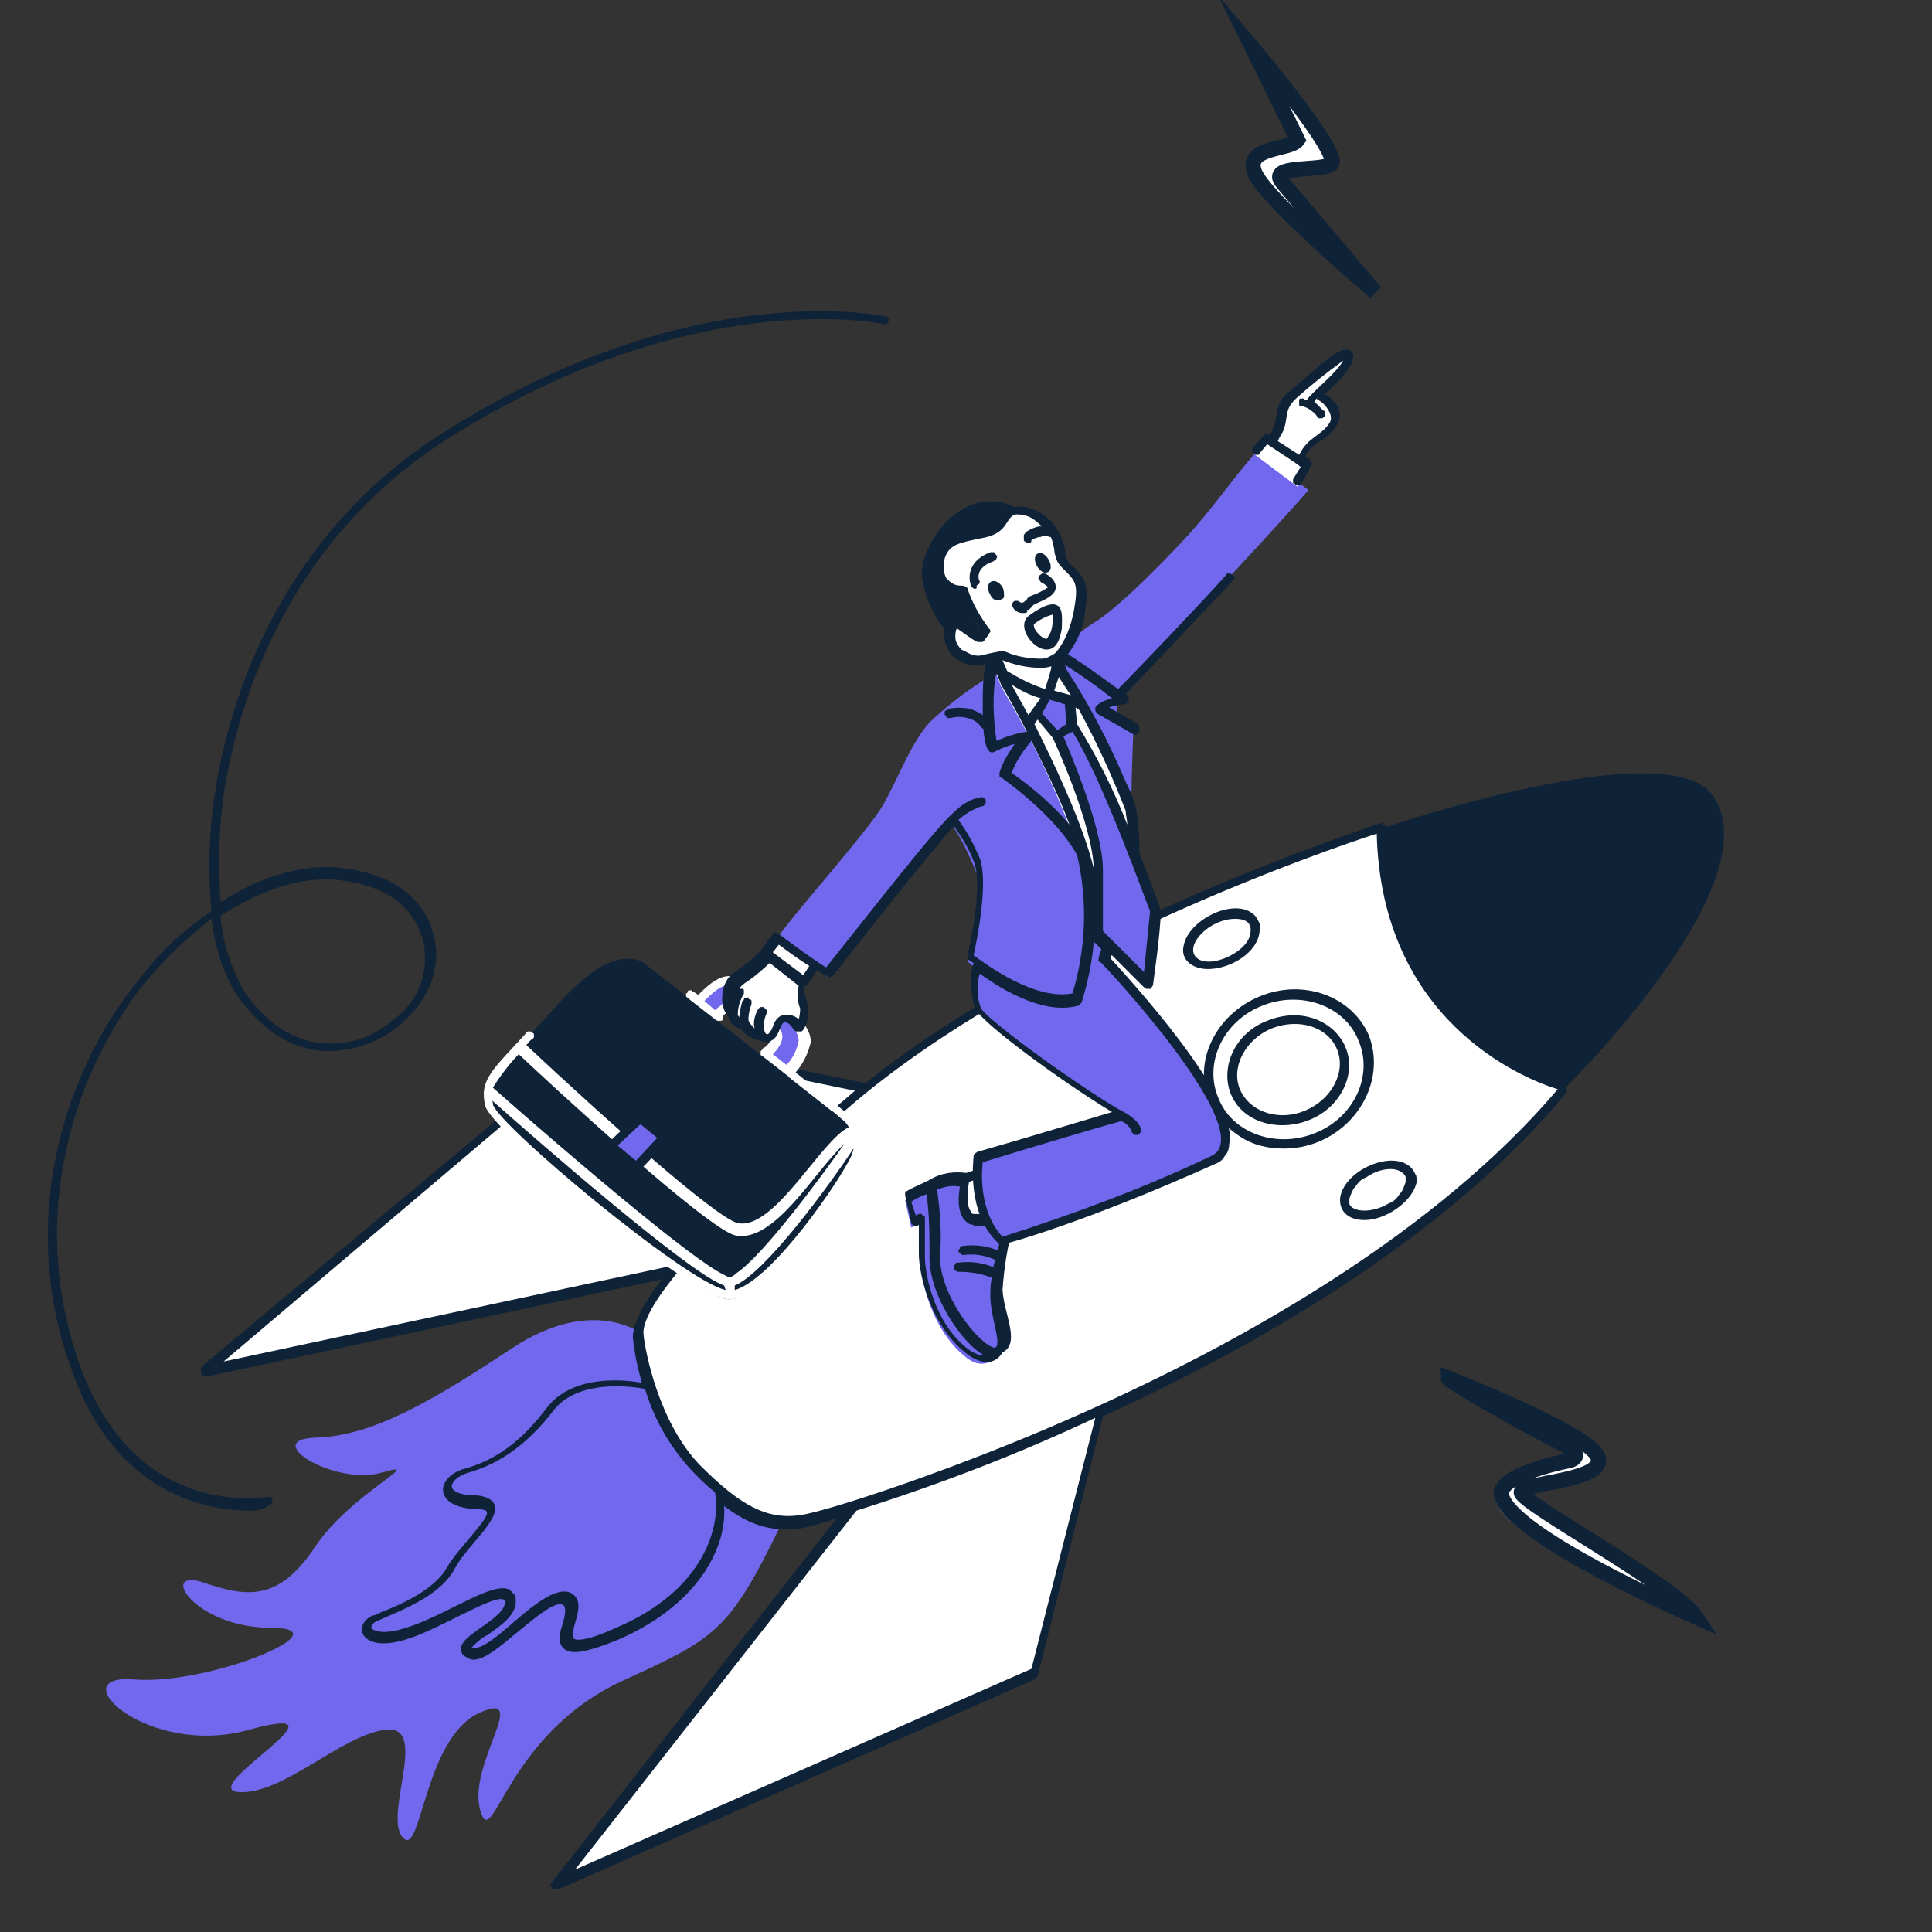 <svg width="127" height="127" viewBox="0 0 127 127" fill="none" xmlns="http://www.w3.org/2000/svg">
<rect x="0" y="0" width="127" height="127" fill="#333333" stroke="none"/>
<g clip-path="url(#clip0_1447_99)">
<path fill-rule="evenodd" clip-rule="evenodd" d="M102.8 71.6C94.9 68.7 90.8 63.1 90.7 54.5C90.7 54.5 109.6 48 112.6 52.3C116.6 58.1 102.8 71.6 102.8 71.6Z" fill="#0E2238"/>
<path fill-rule="evenodd" clip-rule="evenodd" d="M82 3.3C82 3.3 88 10.4 87.2 11C86.4 11.5 83 11 84 12.2L90.1 19.4C90.1 19.4 83 13.4 82.2 11.6C81.4 9.8 84.5 10.1 85 9.4L82 3.3Z" fill="white"/>
<path fill-rule="evenodd" clip-rule="evenodd" d="M51.3 100.3C54.7 93.4 41.9 87.5 41.9 87.5C41.9 87.5 38.7 85.3 33.7 88.6C28.7 91.9 24.6 94.4 20.8 94.5C17 94.6 22 97.7 25.1 96.8C28.2 95.9 23.1 98.1 20.7 101.7C18.3 105.3 16.2 105 13.3 104C10.4 103.1 12.8 107 17.8 107C22.8 107 13.8 110.8 8.8 110.4C3.9 110 9.7 115.6 16.4 113.7C23.7 111.7 12.8 117.6 15.7 117.8C18.6 118 22.5 114 25.4 113.7C28.3 113.4 25 119.7 26.6 120.9C27.7 121.7 28 114.2 31.5 112.6C35 111 30.6 116.1 31.6 119.1C32.4 121.7 33.3 114 40.9 110.5C47 107.7 47.9 107.3 51.3 100.3Z" fill="#7168EE"/>
<path fill-rule="evenodd" clip-rule="evenodd" d="M47.2 98.2C46.9 92.6 42.4 91.2 42.4 91.2C42.4 91.2 38 90.2 36 92.7C34.1 95.2 32.3 96.2 30.6 96.7C28.9 97.1 28.6 98.7 31.2 98.8C33.8 98.9 30.6 101.3 29.6 103.1C28.6 104.9 25.7 105.9 24.6 106.5C23.5 107 24.1 108.3 26.8 107.5C29.5 106.6 33.4 103.8 33.5 105.3C33.6 106.8 29.6 108 30.8 108.7C32 109.4 35.7 104.5 37.2 105.1C38.7 105.7 34.6 109.9 40.5 107.4C46.4 104.9 47.4 100.8 47.2 98.2Z" fill="#7168EE"/>
<path fill-rule="evenodd" clip-rule="evenodd" d="M102.8 71.6C102.8 71.6 90.8 68.7 90.7 54.5C90.7 54.5 70 61 56.8 71.6L39.5 68L13.5 90.2L44.3 83.6C42.1 86.3 41.9 87.4 42 87.9C42.1 89.2 43 93.8 45.8 96.7C48.6 99.5 50.3 100.4 52.6 100.1C53.8 99.9 54.9 99.5 56.1 99.2L36.8 123.9L68 110L72.4 92.8C82.8 88 95 80.9 102.8 71.6Z" fill="white"/>
<path d="M103 71.2C102.9 71.2 91.3 68.2 91.1 54.4V54.3L91 54.2C91 54.2 90.9 54.2 90.9 54.1H90.8C90.6 54.2 70 60.7 56.9 71.2L39.8 67.7H39.7C39.7 67.7 39.6 67.7 39.6 67.8L13.3 89.8C13.3 89.8 13.2 89.9 13.2 90V90.2C13.2 90.3 13.3 90.3 13.3 90.4C13.4 90.4 13.4 90.5 13.5 90.5C13.6 90.5 12.1 90.8 43.5 84.1C42.2 85.8 41.6 87.1 41.6 87.9C41.7 88.9 41.9 89.9 42.2 90.9C41.1 90.7 37.6 90.3 35.9 92.6C34.3 94.7 32.7 95.9 30.7 96.5C28.6 97 28.4 99.1 31.3 99.2C31.8 99.2 32 99.3 32 99.4C32.2 99.8 30.1 101.8 29.4 103C28.6 104.5 26.3 105.5 25 106C24.8 106.1 24.6 106.2 24.5 106.2C23.1 106.8 23.7 108.8 26.9 107.7C29.1 107 33.1 104.4 33.2 105.3C33.2 105.9 32.3 106.5 31.6 107C30.9 107.5 30.3 107.9 30.3 108.4C30.3 108.6 30.4 108.8 30.6 108.9C30.8 109 30.9 109.1 31.1 109.1C31.9 109.1 32.9 108.2 34 107.3C35.1 106.4 36.5 105.2 37 105.5C37.2 105.6 37.2 106 37 106.7C36.8 107.3 36.6 108 37.1 108.4C37.6 108.8 38.6 108.6 40.6 107.8C45.7 105.6 47.8 101.9 47.6 99C49.2 100.2 50.6 100.7 52.5 100.5C53.4 100.3 54.2 100.1 55 99.8L36.3 123.7C36.3 123.8 36.2 123.8 36.2 123.9C36.2 124 36.2 124 36.3 124.1C36.3 124.2 36.4 124.2 36.5 124.2H36.7L68 110.4C68 110.4 68.1 110.4 68.1 110.3L68.2 110.2L72.5 93.1C83 88.3 95.2 81.2 102.9 71.9L103 71.8V71.6C103 71.5 103 71.5 102.9 71.5C103.1 71.2 103 71.2 103 71.2ZM14.7 89.5L39.7 68.3L56.2 71.7C52.9 74.5 47.1 79.6 44.2 83.2L14.7 89.5ZM40.5 107C38.3 108 37.8 107.8 37.7 107.7C37.6 107.6 37.7 107 37.8 106.7C38 106 38.3 105.1 37.5 104.7C36.6 104.3 35.2 105.4 33.8 106.6C32.9 107.4 31.6 108.5 31.1 108.3H31C31.3 108 31.6 107.7 32 107.5C32.9 106.9 34 106.1 33.9 105.2C33.9 105.1 33.9 104.9 33.8 104.8L33.5 104.5C32.4 103.9 29.3 106.2 26.7 107C25.2 107.5 24.5 107.2 24.4 107C24.4 106.9 24.5 106.7 24.7 106.6C26.2 105.9 28.9 105 29.9 103.1C30.7 101.6 32.9 99.9 32.5 98.9C32.3 98.4 31.5 98.3 31.3 98.3C30.2 98.3 29.7 98 29.7 97.7C29.7 97.4 30.1 97 30.8 96.8C32.9 96.2 34.7 94.9 36.4 92.7C38.2 90.4 42.4 91.3 42.4 91.3C43.2 94 44.8 96.3 47 98.1C47.4 100.2 46.4 104.5 40.5 107ZM67.8 109.7L37.8 122.9L56.3 99.3C61.7 97.6 66.9 95.6 72 93.2L67.8 109.7ZM70.9 93C63.3 96.4 54.6 99.3 52.6 99.6C50.4 99.9 48.7 99 46 96.3C43.3 93.5 42.4 88.8 42.3 87.7C42.2 86.5 43.9 83 55.9 72.7C67.8 62.5 87.4 55.8 90.5 54.8C90.8 67.1 100.1 70.9 102.4 71.6C94.5 80.9 82 88.1 70.9 93Z" fill="#0E2238"/>
<path fill-rule="evenodd" clip-rule="evenodd" d="M70.1 61.9C71.2 61.9 72.3 61.6 73.3 61C73.9 58.5 74.2 55.9 74.2 53.3L69.9 43.8L65.5 44.4L70.1 61.9ZM63.3 77.7L64.5 77.3L66.6 80.2C66.3 80.5 66.1 80.8 65.9 81.2C65.9 81.2 62.7 81.6 62.4 79.9C62.3 79.5 62.3 79 62.4 78.6C62.6 78.3 62.9 77.9 63.3 77.7Z" fill="white"/>
<path fill-rule="evenodd" clip-rule="evenodd" d="M66 81C66 81 65.8 80.2 64.2 80.3C62.6 80.4 63.3 77.7 63.3 77.7C62 77.6 61.5 77.8 59.5 78.9L59.9 80.7L60.5 80.4V82.8C60.5 84 61.2 87.5 63.6 89.3C64.8 90.2 66 89.2 65.8 87.9C65.7 87.2 65.4 86.2 65.3 85.3C65.3 83.8 65.6 82.4 66 81Z" fill="#7168EE"/>
<path d="M66.4 80.8C66.4 80.8 66.1 79.7 64.3 79.8H64C63.9 79.8 63.8 79.7 63.8 79.6C63.5 79.2 63.6 78.2 63.7 77.7C63.9 77.6 64.3 77.5 64.8 77.3C64.9 77.3 64.9 77.2 65 77.1V76.9C65 76.8 64.9 76.8 64.8 76.7H64.6C64.1 76.9 63.6 77.1 63.5 77.1C62.7 77 61.9 77.1 61.2 77.5C61.1 77.6 60.1 78 59.6 78.3C59.5 78.3 59.5 78.4 59.5 78.4V78.6L59.9 80.4C59.9 80.4 59.9 80.5 60 80.5L60.1 80.6H60.3L60.4 80.5V82.4C60.4 83.8 61.2 87.3 63.7 89.1C64.7 89.8 65.5 89.6 65.9 88.9C67.1 88.3 66 86.4 65.9 84.8C66 83.4 66.2 82 66.6 80.6C66.4 80.9 66.4 80.9 66.4 80.8ZM64.7 89.1C64.5 89.1 64.4 89.1 64.2 89C64 88.9 63.9 88.9 63.8 88.8C61.5 87.2 60.8 83.9 60.8 82.6V80L60.7 79.9C60.7 79.9 60.6 79.9 60.6 79.8H60.4L60.2 79.9L59.9 79C60.2 78.8 60.6 78.6 60.9 78.5C61.1 79.8 61.1 81.2 61.1 82.5C61 85 63.2 88.3 64.7 89.1ZM65.4 88.6C65.4 88.6 65.2 88.6 64.8 88.3C63.5 87.3 61.7 84.6 61.8 82.5C61.9 81 61.8 79.6 61.6 78.2C62.1 78 62.6 77.9 63.1 78C63 78.6 62.9 79.6 63.4 80.2C63.5 80.3 63.7 80.5 63.9 80.5C64.1 80.6 64.3 80.6 64.5 80.6C65.5 80.5 65.9 80.9 65.9 81C65.8 81.2 65.7 81.6 65.6 82.2C64.9 81.9 64.1 81.8 63.3 81.9C63.2 81.9 63.1 82 63.1 82C63.1 82.1 63 82.2 63 82.2C63 82.3 63.1 82.4 63.1 82.4C63.2 82.4 63.2 82.5 63.3 82.5C64 82.4 64.7 82.5 65.4 82.8C65.4 83 65.3 83.1 65.3 83.3C64.6 83 63.8 82.9 63 83C62.9 83 62.8 83 62.8 83.1C62.7 83.2 62.7 83.2 62.7 83.3C62.7 83.4 62.7 83.5 62.8 83.5C62.9 83.6 62.9 83.6 63 83.6C63.7 83.6 64.5 83.7 65.2 84C65.1 84.4 65.1 84.8 65.1 85.2C65.1 86.6 65.9 88.4 65.4 88.6Z" fill="#0E2238"/>
<path fill-rule="evenodd" clip-rule="evenodd" d="M72.6 63.2L73.5 61.4C73.4 60.9 73.5 60.4 73.3 60.5C69.8 61.8 64.7 62.6 64.7 62.1C64.7 62.1 63.7 65 64.4 66.4C64.8 67.3 70.7 71.4 74.1 73.4C74.1 73.4 67.7 75.6 64.4 76.2C64.4 76.2 63.9 79.7 65.9 81.7C65.9 81.7 70.2 80.6 79.6 76.5C79.8 76.4 80 76.2 80.2 76C80.4 75.8 80.5 75.6 80.6 75.3C81.1 72.2 72.6 63.2 72.6 63.2ZM69.7 44.3L69.4 43.4C70.4 42.2 70.7 41.7 71.8 41C73.4 40.1 76.6 36.8 77.8 35.5C79.6 33.6 81.3 31.1 82.6 29.7L86 32.2C86.1 32.2 81.3 37.5 73.6 45.6C73.6 45.6 73.2 47.4 73.4 47.5C73.6 47.6 74.2 47.9 74.5 48.1C74.5 48.1 74.3 52.6 74.4 53.7C74.6 53.2 71.5 46.7 69.7 44.3Z" fill="#7168EE"/>
<path fill-rule="evenodd" clip-rule="evenodd" d="M65 44.5C63.7 45.3 62.5 46.2 61.3 47.3C60 48.5 59 51.3 58 53C57 54.7 51.8 60.5 51 61.8C51 61.8 53 63.3 54.4 64.2C54.4 64.2 61.8 54.7 62.5 54.1C63.2 55.1 63.7 56.2 64.2 57.4C64.9 59.1 63.6 63.2 63.6 63.2C63.6 63.2 67.7 66.7 70.7 65.9C71.7 62.6 71.8 59 70.8 55.7C69.5 52 67.8 48.5 65.8 45.1L65.1 43.3C65.2 43.7 65.1 44.1 65 44.5Z" fill="#7168EE"/>
<path d="M82.3 3.1C82.3 3.1 88.3 10.2 87.5 10.8C86.7 11.3 83.3 10.8 84.3 12L90.4 19.2C90.4 19.2 83.3 13.2 82.5 11.4C81.7 9.6 84.8 9.9 85.3 9.2L82.3 3.1Z" fill="white" stroke="#0E2238" stroke-miterlimit="10"/>
<path fill-rule="evenodd" clip-rule="evenodd" d="M53.5 63.6L51 61.9L50.3 62.8L52.7 64.8L53.5 63.6ZM82.5 29.9L83.2 29.1L85.9 30.9L85.3 32L82.5 29.9Z" fill="white"/>
<path d="M64.7 47.9H64.6L64.5 47.8C64.3 47.5 64 47.3 63.6 47.2C63.2 47.1 62.9 47.1 62.5 47.2H62.3C62.3 47.2 62.2 47.2 62.2 47.1C62.2 47.1 62.2 47 62.1 47V46.8C62.1 46.8 62.1 46.7 62.2 46.7C62.2 46.7 62.3 46.7 62.3 46.6C62.8 46.5 63.3 46.5 63.8 46.6C64.3 46.8 64.7 47 65 47.4C65 47.4 65.1 47.5 65.1 47.6V47.8C65.1 47.9 65 47.9 65 47.9H64.7Z" fill="#0E2238"/>
<path fill-rule="evenodd" clip-rule="evenodd" d="M45.7 66.1C45.7 66.1 47.1 64.1 48.2 64.7C49.3 65.2 52.8 67 52.8 68.6C52.6 69.3 52.2 70 51.6 70.5L50.2 69.5C50.2 69.5 51.4 68.5 50.9 67.9C50.1 67.1 48.1 65.6 47.7 66.2L46.9 67L45.7 66.1Z" fill="#7168EE"/>
<path fill-rule="evenodd" clip-rule="evenodd" d="M42.2 63.2L55.4 73.6C55.8 73.9 56.1 74.3 56.3 74.8C56.4 75.3 56.4 75.8 56.3 76.3C55.6 77.9 50.3 85.7 47.8 85.4C45.3 85.1 32.4 74.3 32 72.8C31.6 71.3 32.2 71 34.6 68.3C37.1 65.6 39.6 62.2 42.2 63.2Z" fill="#0E2238"/>
<path d="M56.6 74.4C56.4 73.9 56.1 73.5 55.7 73.2L52.3 70.5C52.8 69.9 53.1 69.3 53.3 68.5C53.3 66.6 49.6 64.8 48.5 64.3C47.5 63.8 46.5 64.8 45.9 65.4L45.6 65.2C45.6 65.2 45.5 65.2 45.5 65.1H45.3C45.3 65.1 45.2 65.1 45.2 65.2C45.2 65.2 45.2 65.3 45.1 65.3V65.5L45.2 65.6L47 67C47 67 47.1 67.1 47.2 67.1H47.4C47.5 67.1 47.5 67 47.5 67V66.8C47.6 66.7 48.1 66.3 48.1 66.2C48.6 66.1 50.1 67.2 50.8 67.9C51 68.1 50.5 68.7 50.2 68.9C50.1 68.9 50.1 69 50.1 69L50 69.1V69.3C50 69.4 50.1 69.4 50.1 69.4C55.8 73.9 55.5 73.6 55.8 74.1C54 74.9 50.9 80.9 48.5 80.4C47.1 80.1 39.5 73.3 34.6 68.7C34.7 68.6 34.8 68.4 35 68.3C35.1 68.2 35.1 68.2 35.1 68.1C35.1 68 35.1 67.9 35 67.9C34.9 67.8 34.9 67.8 34.8 67.8C34.7 67.8 34.6 67.8 34.6 67.9C32.3 70.4 31.5 71 31.9 72.7C32.3 74.3 45.1 85.1 47.8 85.4C50.6 85.7 55.9 77.9 56.6 76.1C56.8 75.6 56.8 74.9 56.6 74.4ZM51.2 67.6C50.8 67.2 49 65.6 48 65.7C47.9 65.7 47.8 65.7 47.7 65.8C47.6 65.8 47.5 65.9 47.5 66L47 66.4L46.3 65.8C46.8 65.3 47.5 64.6 48.1 64.8C50.3 65.8 52.5 67.3 52.5 68.4C52.4 69 52.1 69.6 51.7 70L50.8 69.3C51.3 68.8 51.7 68.1 51.2 67.6ZM47.7 84.8C45 84.2 32.8 74 32.4 72.6C32.4 72.5 32.4 72.4 32.3 72.3C35 74.7 45.4 83.8 47.6 84.5L47.7 84.8ZM47.6 83.8C45.6 82.9 37.5 76 32.4 71.5C32.9 70.7 33.5 69.9 34.1 69.3C36.1 71.2 46.4 80.7 48.3 81.2C50.9 81.8 53.6 76.9 55.5 75.2C54.1 77.2 50.2 82.5 48.4 83.7C48.1 84 47.9 84 47.6 83.8ZM56 75.9C55.3 77.5 50.8 84.1 48.3 84.8V84.5C50.3 83.7 54.6 77.8 56.1 75.5C56.1 75.7 56 75.8 56 75.9Z" fill="white"/>
<path fill-rule="evenodd" clip-rule="evenodd" d="M40.1 75.4L42.1 73.5L43.7 74.8L41.8 76.8L40.1 75.4Z" fill="#7168EE"/>
<path d="M41.6 77L39.9 75.6L39.8 75.5V75.3C39.8 75.3 39.8 75.2 39.9 75.2L41.9 73.3C42 73.2 42 73.2 42.1 73.2C42.2 73.2 42.3 73.2 42.3 73.3L43.9 74.6L44 74.7V74.9C44 74.9 44 75 43.9 75L42 77C41.9 77.1 41.9 77.1 41.8 77.1C41.8 77.1 41.7 77 41.6 77ZM40.6 75.3L41.8 76.3L43.2 74.8L42.1 73.9L40.6 75.3Z" fill="#0E2238"/>
<path fill-rule="evenodd" clip-rule="evenodd" d="M50.4 62.8C49.8 63.4 49.2 63.9 48.6 64.4C47.8 64.9 47.8 66.5 48.2 66.7C48.2 66.7 48.4 67.5 49 67.5L49.6 68.1C49.8 68.3 50.1 68.4 50.4 68.4C51.2 68.4 51 67.1 51.7 67.1C52.2 67.1 52.6 67.8 52.6 67.8C52.8 67.5 52.9 67.2 52.9 66.9C52.9 66.6 52.9 66.3 52.8 66C52.7 65.8 52.6 65.5 52.6 65.3C52.6 65 52.6 64.8 52.7 64.6L50.4 62.8ZM83.5 29.2C83.7 28.9 83.9 28.5 84 28.2C84.3 27.3 84 26.8 85 26C86 25.2 88.3 23 88.5 23.6C88.8 24.2 86.5 26.2 86.5 26.2C86.5 26.2 88.2 27.1 87.5 28.2C86.8 29.3 85.9 29.1 85.3 30.6L83.5 29.2Z" fill="white"/>
<path d="M87.1 25.9C88.2 24.9 89.2 23.8 88.9 23.2C88.4 22.3 86.5 24.3 84.9 25.6C83.6 26.6 84.2 27.2 83.5 28.6C83.4 28.6 83.4 28.5 83.3 28.5C83.2 28.5 83.1 28.5 83.1 28.6L82.4 29.4C82.3 29.5 82.3 29.5 82.3 29.6C82.3 29.7 82.3 29.8 82.4 29.8C82.5 29.9 82.5 29.9 82.6 29.9C82.7 29.9 82.8 29.9 82.8 29.8L83.3 29.2C85.1 30.4 85.3 30.5 85.5 30.7L85 31.5V31.7C85 31.7 85 31.8 85.1 31.8L85.2 31.9H85.4C85.4 31.9 85.5 31.9 85.5 31.8L85.6 31.7L86.2 30.6C86.2 30.5 86.3 30.4 86.2 30.4C86.2 30.3 86.1 30.3 86.1 30.2L85.8 30C86 29.6 86.4 29.2 86.8 29C87.6 28.5 88.3 27.7 88 26.9C87.9 26.6 87.6 26.2 87.1 25.9ZM87.4 27.8C86.8 28.7 86 28.7 85.4 29.9L84 29C84.1 28.7 84.3 28.5 84.4 28.2C84.7 27.3 84.4 26.9 85.3 26.1C86.2 25.3 87.2 24.5 88.3 23.7C87.8 24.6 86.2 25.8 85.9 26.3C85.8 26.3 85.8 26.3 85.7 26.2H85.5C85.4 26.2 85.4 26.3 85.4 26.4V26.6C85.4 26.7 85.5 26.7 85.6 26.7C86 26.8 86.4 27.1 86.6 27.4C86.6 27.5 86.7 27.5 86.8 27.5C86.9 27.5 87 27.5 87 27.4C87.1 27.4 87.1 27.3 87.1 27.2C87.1 27.1 87.1 27 87 27L86.4 26.4L86.6 26.1C87.2 26.7 87.7 27.3 87.4 27.8Z" fill="#0E2238"/>
<path fill-rule="evenodd" clip-rule="evenodd" d="M65.5 43.1H65.4C65.1 43.3 64.8 43.4 64.5 43.4C64.2 43.4 64 43.4 63.7 43.3C63.5 43.2 63.2 43.1 63 42.9C62.7 42.6 62.5 42.3 62.5 41.9C62.5 41.5 62.6 41.1 62.8 40.8C62.8 40.8 58.2 35.9 64.7 33.6C65.5 33.3 66.3 33.2 67.1 33.4C68.6 33.8 69.2 34.7 69.5 36.8C69.6 37.2 70.7 37.7 70.9 38.4C71 39 71 39.7 70.9 40.3C70.8 41.4 70.2 42.4 69.4 43.2V43.7L69 45.6C68 45.4 67 45 66.2 44.4L65.5 43.1Z" fill="white"/>
<path fill-rule="evenodd" clip-rule="evenodd" d="M68 47L69.3 48.5C69.3 48.5 72 54.4 72 57.4V61.5L75.3 64.7C75.3 64.7 75.8 61.3 75.8 60C75.8 60 72.7 51 70.4 47.9L70.2 46.2L68.8 45.7L68 47Z" fill="#7168EE"/>
<path d="M67.6 35.7C67.5 35.7 67.5 35.7 67.4 35.6C67.3 35.6 67.3 35.5 67.3 35.4V35.2C67.3 35.1 67.4 35.1 67.4 35C67.7 34.8 67.9 34.7 68.3 34.6C68.6 34.6 68.9 34.6 69.2 34.7C69.3 34.7 69.3 34.8 69.4 34.9V35.1C69.4 35.2 69.3 35.2 69.2 35.3H69C68.8 35.2 68.6 35.2 68.4 35.3C68.2 35.3 68 35.4 67.8 35.5C67.8 35.7 67.7 35.7 67.6 35.7ZM64.1 38.7C64 38.7 64 38.7 63.9 38.6C63.8 38.6 63.8 38.5 63.8 38.4C63.8 38.4 63.3 37 65.1 36.3H65.3C65.4 36.3 65.4 36.4 65.5 36.5C65.6 36.6 65.5 36.7 65.5 36.7C65.5 36.8 65.4 36.8 65.3 36.9C64.1 37.3 64.3 38.1 64.4 38.2V38.3C64.4 38.3 64.4 38.4 64.3 38.4L64.2 38.5C64.2 38.7 64.2 38.7 64.1 38.7ZM68.2 36.4C68.7 36.1 69.4 37.3 68.9 37.6C68.4 37.9 67.7 36.7 68.2 36.4ZM65.1 39.1C64.6 38.3 65.4 37.8 65.9 38.6C66 38.8 66 39 66 39.2C66 39.3 65.9 39.4 65.8 39.4C65.6 39.6 65.2 39.4 65.1 39.1Z" fill="#0E2238"/>
<path d="M67.2 40.3C66.7 40.3 66.3 39.7 66.7 39.5H66.9C67 39.5 67 39.6 67.1 39.6C67.2 39.7 67.4 39.5 67.5 39.4C67.6 39.2 67.7 39.2 68.2 39C68.8 38.7 68.9 38.6 68.9 38.6C68.9 38.6 68.8 38.5 68.5 38.3C68.4 38.3 68.4 38.2 68.3 38.1C68.2 38 68.3 37.9 68.3 37.9C68.3 37.8 68.4 37.8 68.5 37.7H68.7C68.9 37.8 69.4 38.1 69.4 38.6C69.4 39.3 68.1 39.6 67.9 39.8C67.8 39.9 67.7 40.1 67.5 40.1C67.6 40.3 67.4 40.3 67.2 40.3ZM68.8 42.7C67.9 42.7 66.8 41.2 67.6 40.5C68 40.2 69 39.5 69.5 39.8C69.9 40 69.8 40.8 69.8 41.3C69.7 41.9 69.5 42.7 68.8 42.7ZM69.2 40.4C68.8 40.5 68.4 40.7 68 41C67.9 41.1 68 41.2 68 41.3C68.2 41.7 68.6 42 68.8 42C68.9 41.9 68.9 41.8 69 41.7C69.2 41.3 69.2 40.9 69.2 40.4Z" fill="#0E2238"/>
<path fill-rule="evenodd" clip-rule="evenodd" d="M61.8 36.5C61.8 36.5 61.1 38.7 63.1 38.9C63.5 39.8 64 40.7 64.6 41.6L64.3 42L62.8 41C62.7 41 62.7 41 62.6 41.1C62.5 41.1 62.5 41.2 62.4 41.2C62.4 41.3 62.3 41.3 62.3 41.4V41.6C61.4 40.6 60.8 39.3 60.6 37.9C60.4 35.7 63.9 30.6 68 34.2C67.7 33.9 67.2 33.8 66.8 33.8C65.8 34 66.3 35 64.5 35.3C62.9 35.6 62.2 36 61.8 36.5Z" fill="#0E2238"/>
<path d="M84.4 75.5C83.4 75.5 82.4 75.3 81.5 74.7C80.6 74.1 79.9 73.4 79.5 72.4C78.4 69.8 79.9 66.7 82.8 65.5C85.7 64.3 88.9 65.5 90 68.1C91.3 71.6 88.4 75.5 84.4 75.5ZM83 66.1C80.4 67.1 79.1 69.9 80.1 72.2C81 74.5 83.9 75.5 86.4 74.5C89 73.5 90.3 70.7 89.3 68.4C88.4 66.1 85.5 65.1 83 66.1Z" fill="#0E2238"/>
<path d="M80.9 71.9C80.201 70.1 81.201 67.9 83.3 67.1C86.701 65.7 89.8 68.6 88.3 71.6C86.8 74.6 82.1 74.8 80.9 71.9ZM83.6 67.6C81.9 68.3 80.9 70.1 81.501 71.6C82.201 73.2 84.201 73.7 85.8 73C87.501 72.3 88.501 70.5 87.9 69C87.3 67.5 85.4 66.9 83.6 67.6ZM89.701 80.2C88.501 80.2 88.001 79.5 88.1 78.7C88.4 76.9 91.6 75.5 92.8 76.8C92.9 76.9 93.001 77.1 93.1 77.3C93.1 77.5 93.201 77.7 93.1 77.8C92.8 79 91.1 80.2 89.701 80.2ZM89.8 77.4C89.501 77.5 89.3 77.7 89.1 78C88.9 78.2 88.8 78.5 88.701 78.8V79.1C88.701 79.2 88.8 79.3 88.8 79.3C89.201 79.7 90.3 79.7 91.3 79.1C91.6 79 91.8 78.8 92.001 78.5C92.201 78.3 92.3 78 92.4 77.7V77.4C92.4 77.3 92.3 77.2 92.3 77.2C91.9 76.7 90.8 76.7 89.8 77.4ZM79.4 63.7C78.4 63.7 77.6 63.1 77.8 62.2C78.1 60.4 81.3 58.9 82.501 60.2C82.6 60.3 82.701 60.5 82.8 60.7C82.8 60.9 82.9 61.1 82.8 61.2C82.701 62.6 80.9 63.7 79.4 63.7ZM81.201 60.4C79.501 60.4 77.9 62.1 78.6 62.9C79.4 63.8 82.1 62.6 82.201 61.3C82.3 60.6 81.8 60.4 81.201 60.4ZM16.401 99.3C13.7 99.3 7.7 98.3 4.8 90.3C0.9 79.9 4.5 70 9.2 64.3C10.501 62.6 12.101 61.1 13.9 59.9C13.601 56.6 13.8 53.3 14.501 50.1C15.601 44.8 19 34.8 29.201 28.4C45.6 18 58.1 20.8 58.2 20.8C58.3 20.8 58.401 20.9 58.401 20.9C58.401 21 58.501 21.1 58.401 21.1C58.401 21.2 58.3 21.3 58.3 21.3C58.2 21.3 58.1 21.4 58.1 21.3C58.001 21.3 45.7 18.6 29.5 28.8C19.5 35.1 16.201 44.9 15.101 50.1C14.4 53.1 14.3 56.3 14.501 59.3C17.3 57.5 20.201 56.7 22.8 57.1C25.601 57.5 27.5 58.8 28.3 60.8C28.601 61.7 28.8 62.6 28.601 63.5C28.5 64.4 28.101 65.3 27.5 66.1C26.8 67 25.901 67.8 24.901 68.3C23.901 68.8 22.701 69.1 21.601 69.1C20 69.1 17.601 68.4 15.501 65.3C14.601 63.8 14.101 62.1 13.9 60.4C12.3 61.6 10.9 63 9.6 64.5C5.1 70.1 1.6 79.7 5.3 89.9C9 99.9 17.201 98.4 17.601 98.4H17.8L17.901 98.5V98.8L17.8 98.9H17.701C17.3 99.3 16.8 99.3 16.401 99.3ZM14.501 60.2C14.601 61.9 15.2 63.6 16 65.1C17.901 67.9 20.101 68.6 21.601 68.6C22.701 68.6 23.701 68.4 24.601 67.9C25.5 67.4 26.401 66.7 27 65.9C27.5 65.2 27.8 64.5 27.901 63.6C28 62.8 27.901 61.9 27.601 61.2C26.901 59.4 25.101 58.2 22.601 57.9C20.101 57.5 17.3 58.4 14.501 60.2Z" fill="#0E2238"/>
<path fill-rule="evenodd" clip-rule="evenodd" d="M94.8 90.9C94.8 90.9 103.8 94.4 104.6 96C105.4 97.7 99.6 97.7 99.6 98.4C99.6 99.1 109.8 104.6 111.1 106.6C111.1 106.6 98.9 101.3 98.3 98.6C98 97.2 102.8 96.3 102.8 96.3C102.8 96.3 103.9 96 102.3 95.2C100.5 94.4 94.8 91 94.8 90.9Z" fill="white"/>
<path d="M95.2 90.6C95.2 90.6 104.2 94.1 105 95.7C105.8 97.4 100 97.4 100 98.1C100 98.8 110.2 104.3 111.5 106.3C111.5 106.3 99.3 101 98.7 98.3C98.4 96.9 103.2 96 103.2 96C103.2 96 104.3 95.7 102.7 94.9C101 94.1 95.2 90.8 95.2 90.6Z" fill="white" stroke="#0E2238" stroke-miterlimit="10"/>
<path d="M81 37.8C80.9 37.7 80.9 37.7 80.8 37.7C80.7 37.7 80.6 37.7 80.6 37.8C79 39.6 74.4 44.4 73.5 45.3C72.4 44.5 71.3 43.7 70.2 43C70.8 42.2 71.2 41.3 71.3 40.4C71.6 38.4 71.4 38.1 70.5 37.2C70.3 37.1 70.2 36.9 70.1 36.7C70 36.5 70 36.3 70 36.1C69.6 34.1 68 33.2 66.8 33.3C66.6 33.3 66.4 33.4 66.2 33.5C66 33.6 65.9 33.8 65.8 34L65.2 34.6C65 34.7 64.7 34.8 64.4 34.8C63.1 35 62.1 35.1 61.6 36.5C61.5 36.8 61.5 37.1 61.5 37.4C61.5 37.7 61.6 38 61.8 38.3C61.9 38.5 62.1 38.7 62.4 38.8C62.6 38.9 62.9 39 63.1 39C63.4 39.8 63.9 40.6 64.4 41.3L63 40.6C62.9 40.4 62.4 40.5 62.2 40.8C62 41.2 62 41.6 62.1 42.1C62.2 42.5 62.4 42.9 62.7 43.2C63 43.4 63.3 43.6 63.7 43.7C64.1 43.8 64.5 43.8 64.8 43.6C64.6 44.5 64.6 45.4 64.6 46.4C64.6 47.3 64.6 49.9 65.4 49.4C65.8 49.2 66.3 49 66.7 48.9C66.3 49.5 65.9 50.1 65.7 50.8V51C65.7 51.1 65.8 51.1 65.8 51.1C65.8 51.1 69.3 53.5 70.8 56.2C71.5 59.2 71.4 62.3 70.5 65.3C68 65.8 64.7 63.3 64 62.8C64.2 61.9 65 58 64.4 56.4C64 55.5 63.6 54.7 63 53.9C63.4 53.5 64 53.2 64.5 53C64.6 53 64.7 53 64.7 52.9C64.8 52.8 64.8 52.8 64.8 52.7C64.8 52.6 64.8 52.5 64.7 52.5C64.6 52.4 64.6 52.4 64.5 52.4C63.8 52.5 63.2 52.9 62.7 53.4C61.6 54.3 57.1 60.1 54.3 63.6C52.9 62.7 51.2 61.4 51.2 61.4C51.2 61.4 51.1 61.4 51.1 61.3H50.9C50.9 61.3 50.8 61.3 50.8 61.4C49.9 62.6 50.1 62.4 50 62.5C49.5 63 48.9 63.5 48.3 63.9C47.3 64.5 47.3 66.2 47.8 66.7L48.1 67.3C48.3 67.5 48.5 67.6 48.7 67.6C48.9 67.9 49.1 68.1 49.4 68.2C49.7 68.4 50 68.4 50.3 68.5C51.3 68.5 51.2 67.2 51.6 67.2C51.9 67.2 52.1 67.6 52.2 67.7L52.3 67.8H52.7L52.8 67.7C53 67.4 53.1 67.1 53.1 66.7C53.1 66.4 53.1 66 53 65.7C52.9 65.4 52.8 65.1 52.9 64.8H53L53.1 64.7L53.7 63.8C53.9 63.9 54.2 64.1 54.4 64.2C54.5 64.2 54.5 64.3 54.6 64.2C54.7 64.2 54.7 64.1 54.8 64.1C57.5 60.6 61.6 55.5 62.7 54.3C63.2 55 63.7 55.8 64 56.6C64.7 58.2 63.6 62.8 63.6 62.8V63C63.6 63.1 63.7 63.1 63.7 63.1C63.7 63.1 63.8 63.2 64 63.3C63.7 64.3 63.8 65.4 64.1 66.3C64.6 67.3 69.8 71.1 73.1 73.1C71.4 73.6 66.8 75 64.3 75.7C64.2 75.7 64.2 75.8 64.1 75.8C64.1 75.8 64 75.9 64 76C64 76.2 63.5 79.7 65.6 81.7L65.7 81.8H65.9C66 81.8 71 80.5 79.9 76.5C80.2 76.4 80.4 76.2 80.5 76C80.7 75.8 80.8 75.5 80.8 75.2C81.5 72.2 74 64.1 73 63C73 62.9 73 62.8 73.1 62.8L75.2 64.9C75.2 64.9 75.3 65 75.4 65H75.6C75.7 65 75.7 64.9 75.7 64.9C75.7 64.9 75.8 64.8 75.8 64.7C75.8 64.6 76.3 61.3 76.3 59.9C76.3 59.7 75 56.3 74.9 56.1C74.9 52.8 74.4 52.3 74 51.4C72.9 48.8 71.6 46.3 70.1 44L70 43.7C71.1 44.4 72.1 45.1 73.1 45.9C72.7 46 72.2 46.2 72 46.5V46.7C72 46.8 72.1 46.8 72.1 46.9C74.6 48.3 74.5 48.3 74.6 48.3C74.7 48.3 74.7 48.3 74.8 48.2C74.9 48.2 74.9 48.1 74.9 48V47.8C74.9 47.7 74.8 47.7 74.8 47.6L72.9 46.5C73.2 46.4 73.6 46.3 73.9 46.3C74 46.3 74 46.3 74.1 46.2L74.2 46.1V45.9C74.2 45.8 74.2 45.8 74.1 45.7L74 45.6C75 44.6 79.5 39.8 81.1 38.1C81.1 38.1 81.1 38 81.2 38V37.9C81.1 38 81.1 37.9 81 37.8ZM52.5 67C52.3 66.8 52 66.7 51.7 66.7C51.1 66.7 50.9 67.2 50.8 67.5C50.3 68.7 50 67.4 50.4 66.6V66.4L50.2 66.2H50C49.9 66.2 49.9 66.3 49.8 66.4C49.6 66.8 49.5 67.2 49.6 67.6C49.2 67.2 49.2 67.1 49.2 67C49.2 66.6 49.3 66.3 49.4 66V65.8C49.4 65.8 49.4 65.7 49.3 65.7C49.3 65.7 49.2 65.7 49.2 65.6C49.2 65.5 49.1 65.6 49.1 65.6H49C49 65.6 48.9 65.6 48.9 65.7C48.9 65.7 48.9 65.8 48.8 65.8C48.7 66.2 48.6 66.5 48.6 66.9C48.6 66.8 48.5 66.8 48.5 66.7C48.5 66.3 48.6 65.9 48.8 65.5C48.8 65.4 48.9 65.4 48.9 65.3V65.1C48.9 65 48.8 65 48.8 65H48.6C48.9 64.5 49 64.8 50.6 63.3L52.5 64.8C52.4 65.3 52.4 65.8 52.6 66.3C52.6 66.3 52.6 66.7 52.5 67ZM52.8 64.1L50.8 62.6L51.2 62.1C51.6 62.4 52.4 63 53.2 63.5L52.8 64.1ZM65.5 48.7C65.3 47.2 65.2 45.7 65.5 44.2L65.8 45C65.8 45 66.6 46.3 67.5 48.1C66.8 48.2 66.2 48.4 65.5 48.7ZM68.7 45.3C67.8 45 67 44.6 66.2 44.1L65.9 43.4C66.7 43.7 67.5 43.9 68.4 43.9C68.6 43.9 68.8 43.9 69.1 43.8C69.1 43.9 69.2 43.7 68.7 45.3ZM70 46.3L70.1 47.6L69.5 48L68.5 46.9L69 46C69.4 46.1 69.7 46.2 70 46.3ZM68.4 45.9L67.6 47C67.1 46.1 66.7 45.4 66.5 45C67.1 45.4 67.7 45.7 68.4 45.9ZM66.5 50.8C66.8 50 67.3 49.3 67.8 48.7C68.7 50.5 69.6 52.3 70.3 54.2C69.2 52.9 67.9 51.8 66.5 50.8ZM68 47.6L68.2 47.3L69.2 48.5C69.4 48.9 71.8 54.2 71.9 57.1C71.2 54.2 69.3 50.2 68 47.6ZM72.4 63.3C74.6 65.6 82.6 74.7 79.6 76C75.2 78.1 70.6 79.8 65.9 81.3C64.4 79.7 64.5 77.2 64.6 76.4C67.5 75.5 72.9 73.9 73.7 73.7C74 73.8 74.3 74.1 74.4 74.4C74.4 74.5 74.5 74.5 74.6 74.6H74.8C74.9 74.6 74.9 74.5 75 74.4V74.2C74.8 73.6 74.1 73.2 73.5 72.9C70 70.8 64.9 67 64.5 66.3C64.2 65.6 64.2 64.7 64.4 64C66.2 65.3 68.8 66.7 70.9 66.1C70.9 66.1 71 66.1 71 66L71.1 65.9C71.5 64.6 71.8 63.2 71.9 61.9L72.4 62.4C72.3 62.7 72.2 62.9 72.2 63.2C72.3 63.2 72.4 63.3 72.4 63.3ZM70.9 46.6C72.1 48.8 73.1 51 74 53.3C74 53.6 74.1 53.9 74.1 54.2C73.2 51.9 72.1 49.7 70.8 47.6L70.7 46.5C70.8 46.6 70.9 46.6 70.9 46.6ZM75.6 59.9L75.2 63.9L72.5 61.2V57.2C72.5 54.5 70.4 49.6 69.9 48.4L70.5 48.1C72.5 51.3 75.3 59.2 75.6 59.9ZM70.4 45.7C70 45.6 69.7 45.5 69.3 45.4L69.6 44.5C69.8 44.8 70.1 45.3 70.4 45.7ZM69.4 42.9C69.3 43 69.1 43.1 68.9 43.2C68.7 43.3 68.5 43.3 68.4 43.3C67.8 43.3 67.1 43.2 66.5 43C66 42.8 66 42.8 65.8 42.8C65.3 42.9 64.8 43 64.4 43.1C64.2 43.1 64 43.1 63.8 43L63.2 42.7C63 42.5 62.8 42.2 62.8 41.9C62.8 41.7 62.8 41.5 62.9 41.3C64.3 42.3 64.2 42.2 64.4 42.2H64.6L64.7 42.1L65 41.7C65 41.6 65.1 41.6 65.1 41.5C65.1 41.4 65.1 41.4 65 41.3C64.4 40.5 63.9 39.6 63.6 38.7C63.6 38.6 63.5 38.6 63.5 38.6C63.5 38.6 63.4 38.5 63.3 38.5C63.1 38.5 62.9 38.5 62.7 38.4C62.5 38.3 62.4 38.2 62.2 38C62 37.6 62 37.2 62.1 36.7C62.4 35.8 63 35.7 64.4 35.4C66.4 35.1 66 34 66.8 33.8C67.2 33.8 67.6 33.9 67.9 34.1C69 35 69.1 35.1 69.3 36.1C69.3 36.4 69.4 36.6 69.5 36.9C69.6 37.1 69.8 37.3 70 37.5C70.7 38.2 70.9 38.4 70.6 40.1C70.4 41.2 70 42.2 69.4 42.9Z" fill="#0E2238"/>
</g>
<defs>
<clipPath id="clip0_1447_99">
<rect width="127" height="127" fill="white"/>
</clipPath>
</defs>
</svg>
